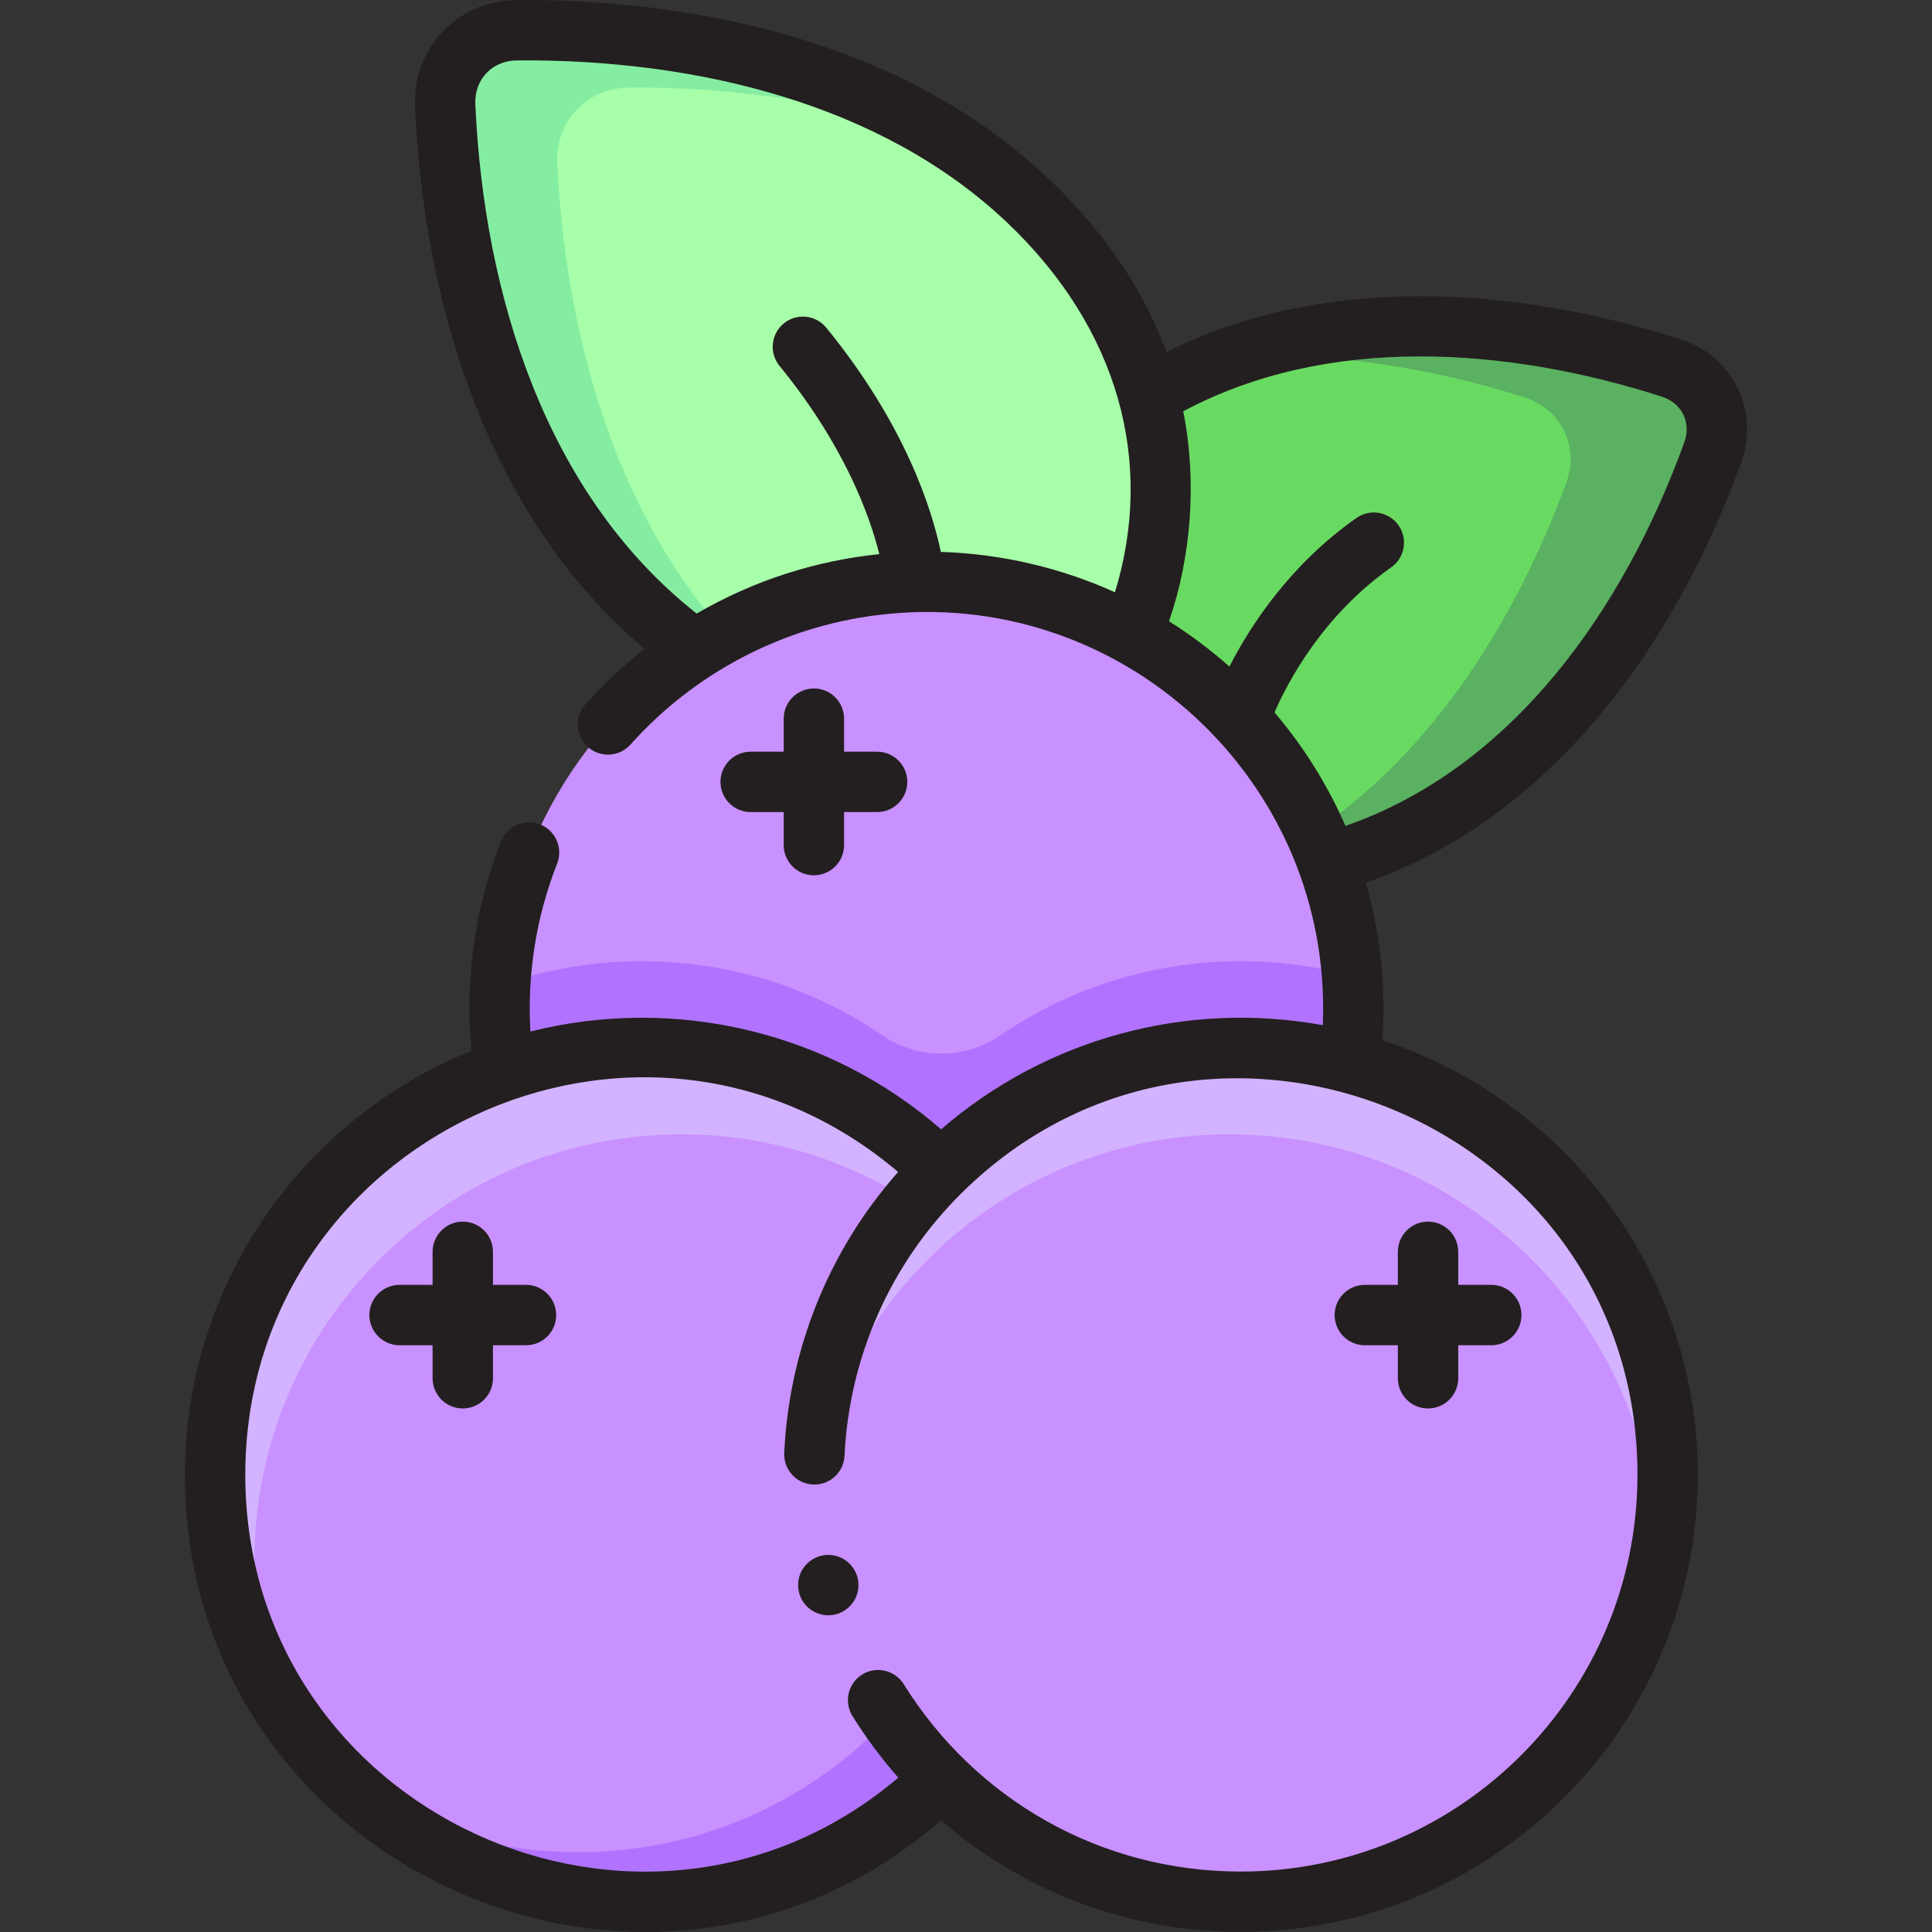 <svg id="Layer_1" enable-background="new 0 0 512.02 512.02" height="512" viewBox="0 0 512.02 512.02" width="512" xmlns="http://www.w3.org/2000/svg"><rect x="0" y="0" width="512.02" height="512.02" fill="#333333" stroke="none"/><path d="m453.904 119.949c3.438-9.491-1.4-19.352-11.007-22.438-26.67-8.568-81.636-20.895-129.279 2.495-50.732 24.907-55.7 67.676-55.321 85.923.209 10.084 4.9 19.659 12.755 26.002 14.196 11.464 51.052 33.7 101.784 8.794 47.642-23.392 71.525-74.43 81.068-100.776z" fill="#69da61"/><path d="m442.897 97.51c-24.369-7.828-72.359-18.779-116.803-2.77 31.443-2.083 60.712 5.059 78.037 10.624 9.608 3.086 14.445 12.948 11.007 22.438-9.543 26.346-33.426 77.385-81.069 100.775-2.613 1.283-5.187 2.434-7.725 3.475 13.673.14 29.283-2.88 46.492-11.329 47.643-23.39 71.525-74.428 81.069-100.775 3.436-9.49-1.401-19.351-11.008-22.438z" fill="#5ab161"/><path d="m136.953 8.01c-11.135.094-19.472 8.887-18.97 20.008 1.394 30.871 9.78 92.447 52.283 132.718 45.258 42.882 91.393 31.575 110.115 24.168 10.347-4.094 18.443-12.625 21.982-23.186 6.396-19.086 15.219-65.745-30.039-108.627-42.503-40.27-104.46-45.342-135.371-45.081z" fill="#a8ffa9"/><path d="m199.982 175.946c-42.503-40.271-50.888-101.846-52.282-132.718-.502-11.121 7.834-19.914 18.97-20.008 20.22-.171 53.724 1.945 86.377 14.697-40.31-26.415-89.6-30.131-116.093-29.907-11.135.094-19.472 8.887-18.97 20.008 1.395 30.871 9.78 92.447 52.283 132.718 14.735 13.961 29.562 22.175 43.507 26.653-4.588-3.298-9.194-7.087-13.792-11.443z" fill="#85eda2"/><circle cx="245.53" cy="267.331" fill="#c991ff" r="113.132"/><path d="m132.479 271.393c2.14 60.598 51.931 109.069 113.051 109.069 61.158 0 110.973-48.531 113.055-109.182-.154-4.368-.553-8.673-1.188-12.902-30.533-7.944-64.406-3.056-92.322 16.027-9.405 6.429-21.777 6.429-31.182 0-30.384-20.77-67.916-24.774-100.579-13.534-.441 3.461-.713 6.972-.835 10.522z" fill="#b173ff"/><circle cx="170.14" cy="390.869" fill="#c991ff" r="113.132"/><path d="m230.644 295.266c21.971 20.637 35.698 49.949 35.698 82.471 0 62.481-50.651 113.132-113.131 113.132-22.255 0-43.006-6.43-60.505-17.528 20.24 19.011 47.474 30.661 77.433 30.661 62.481 0 113.132-50.651 113.132-113.132 0-40.227-20.997-75.545-52.627-95.604z" fill="#b173ff"/><path d="m67.423 413.757c0-62.481 50.651-113.132 113.132-113.132 41.29 0 77.408 22.124 97.162 55.16-14.766-45.305-57.344-78.048-107.577-78.048-62.481 0-113.132 50.651-113.132 113.132 0 21.191 5.832 41.017 15.97 57.971-3.6-11.045-5.555-22.835-5.555-35.083z" fill="#d3b3ff"/><circle cx="328.829" cy="390.869" fill="#c991ff" r="113.132"/><path d="m325.915 300.626c63.503 0 114.687 52.285 113.095 116.014 1.929-8.278 2.951-16.905 2.951-25.77 0-62.481-50.651-113.132-113.132-113.132-61.517 0-111.566 49.101-113.095 110.25 11.663-50.065 56.565-87.362 110.181-87.362z" fill="#d3b3ff"/><g fill="#231f20"><path d="m139.402 340.517h-8.756v-8.756c0-4.418-3.582-8-8-8s-8 3.582-8 8v8.756h-8.755c-4.418 0-8 3.582-8 8s3.582 8 8 8h8.755v8.755c0 4.418 3.582 8 8 8s8-3.582 8-8v-8.755h8.756c4.418 0 8-3.582 8-8s-3.582-8-8-8z"/><path d="m353.705 348.517c0 4.418 3.582 8 8 8h8.755v8.755c0 4.418 3.582 8 8 8s8-3.582 8-8v-8.755h8.756c4.418 0 8-3.582 8-8s-3.582-8-8-8h-8.756v-8.756c0-4.418-3.582-8-8-8s-8 3.582-8 8v8.756h-8.755c-4.418 0-8 3.581-8 8z"/><path d="m215.698 182.458c-4.418 0-8 3.582-8 8v8.756h-8.756c-4.418 0-8 3.582-8 8s3.582 8 8 8h8.756v8.755c0 4.418 3.582 8 8 8s8-3.582 8-8v-8.755h8.755c4.418 0 8-3.582 8-8s-3.582-8-8-8h-8.755v-8.756c0-4.418-3.582-8-8-8z"/><path d="m221.076 412.241c-4.887-.996-9.561 2.759-9.561 7.84 0 3.791 2.675 7.104 6.431 7.84 4.858 1.027 9.569-2.769 9.569-7.84 0-3.82-2.734-7.113-6.439-7.84z"/><path d="m461.425 122.673c4.981-13.75-2.142-28.301-16.083-32.78-44.192-14.197-94.838-17.305-136.189 3.403-5.527-14.986-15.222-30.751-31.329-46.011-44.113-41.798-107.251-47.573-140.939-47.274-15.667.132-27.601 12.698-26.896 28.369 2.287 50.632 18.115 103.432 54.773 138.164 1.991 1.886 4.029 3.689 6.089 5.434-5.615 4.394-10.876 9.297-15.693 14.69-2.943 3.295-2.658 8.352.638 11.295 3.294 2.944 8.354 2.658 11.296-.637 17.1-19.145 40.443-31.152 65.209-34.282 64.524-8.211 120.927 43.733 118.27 108.647-36.161-6.586-73.363 3.519-101.147 27.603-29.827-25.896-70.514-35.541-108.853-25.918-.867-15.176 1.492-30.297 7.083-44.511 1.618-4.111-.404-8.756-4.516-10.373-4.111-1.619-8.757.404-10.373 4.517-6.737 17.125-9.633 35.918-7.834 55.487-44.465 17.952-75.925 61.555-75.925 112.374 0 103.779 122.728 159.026 200.427 91.556 21.698 18.893 49.625 29.575 79.394 29.575 66.792 0 121.132-54.339 121.132-121.132 0-53.695-35.122-99.333-83.596-115.17 1.007-14.688-.639-28.714-4.387-41.761 48.965-17.099 81.829-62.612 99.449-111.265zm-27.464 268.196c0 57.97-47.162 105.132-105.132 105.132-37.527 0-70.508-19.435-89.32-49.655-2.498-4.01-7.925-5.008-11.692-2.097-3.225 2.493-4.085 7.078-1.865 10.594 3.457 5.547 7.676 11.24 12.107 16.272-67.568 57.356-173.051 9.424-173.051-80.245 0-89.038 104.572-138.334 173.013-80.277-18.968 21.442-28.931 47.897-30.186 74.462-.209 4.413 3.2 8.16 7.613 8.369 4.429.21 8.16-3.201 8.369-7.613 1.221-25.845 11.944-50.844 31.28-69.873 65.876-64.826 178.864-18.422 178.864 74.931zm-249.323-228.263c-39.994-31.493-56.385-84.494-58.664-134.948-.299-6.582 4.436-11.591 11.046-11.648 47.191-.394 96.532 11.37 129.801 42.89 29.733 28.172 39.2 63.664 28.665 98.058-13.924-6.297-29.628-10.181-46.145-10.692-2.344-11.215-9.394-33.76-30.36-59.423-2.793-3.421-7.832-3.93-11.257-1.134-3.422 2.795-3.929 7.835-1.134 11.257 17.292 21.168 23.936 39.811 26.446 49.882-16.694 1.72-33.245 6.928-48.398 15.758zm171.942 56.274c-4.782-10.959-11.139-21.074-18.81-30.077 3.462-7.939 12.743-25.676 30.92-38.44 3.615-2.539 4.488-7.528 1.949-11.144-2.538-3.617-7.528-4.49-11.145-1.95-17.692 12.424-28.187 28.659-33.665 39.382-4.979-4.406-10.323-8.432-16.015-11.999 5.765-16.662 7.536-36.732 3.774-55.645 38.093-20.358 85.538-17.153 126.86-3.88 5.284 1.697 7.828 6.863 5.933 12.097-15.997 44.166-45.404 86.215-89.801 101.656z"/></g></svg>